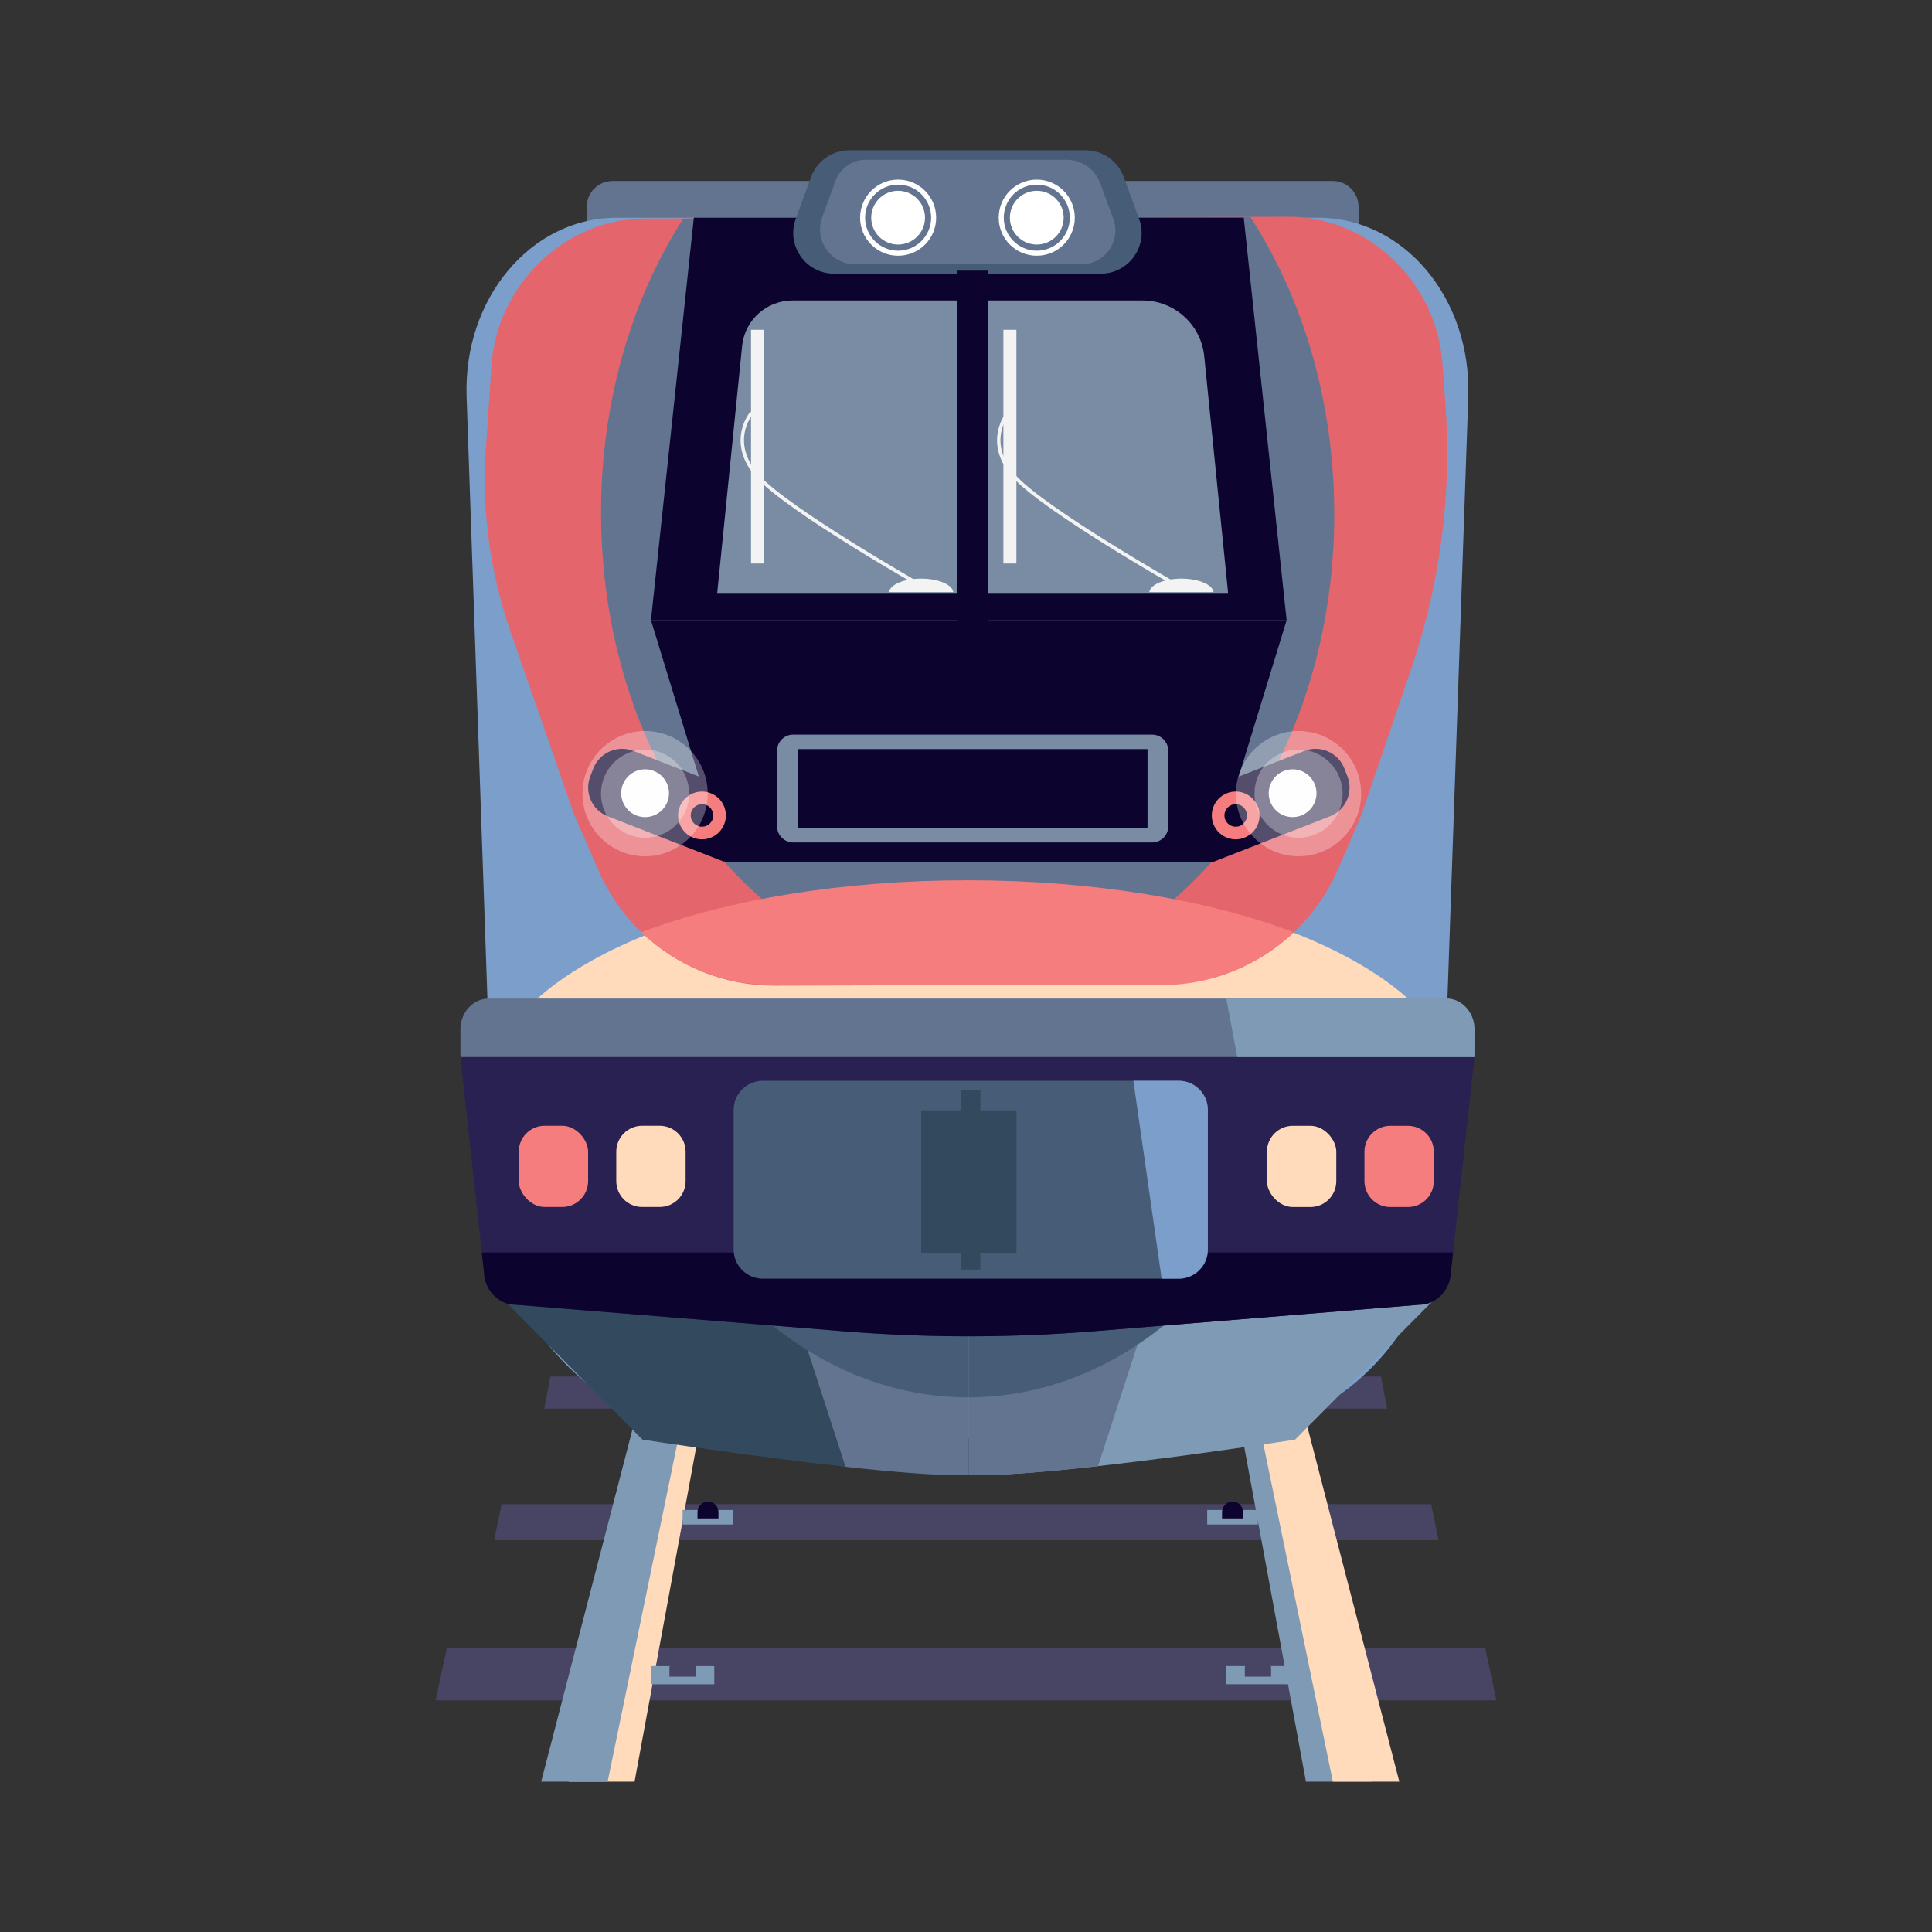 <?xml version="1.0" encoding="UTF-8"?>
<svg id="objects" xmlns="http://www.w3.org/2000/svg" viewBox="0 0 450 450">
  <rect x="0" y="0" width="450" height="450" fill="#333333" stroke="none"/>
  <defs>
    <style>
      .cls-1 {
        fill: #33495e;
      }

      .cls-2 {
        fill: #fff;
      }

      .cls-3 {
        fill: #282151;
      }

      .cls-4 {
        fill: #f57d7e;
      }

      .cls-5 {
        fill: #e5656c;
      }

      .cls-6 {
        fill: #7f9ab5;
      }

      .cls-7 {
        fill: #62748f;
      }

      .cls-8 {
        fill: #7c9ecb;
      }

      .cls-9 {
        opacity: .3;
      }

      .cls-9, .cls-10 {
        fill: #fefefd;
      }

      .cls-11 {
        fill: #0c032e;
      }

      .cls-12 {
        fill: #798ca3;
      }

      .cls-13 {
        fill: #ffdabb;
      }

      .cls-14 {
        fill: #f3f3f3;
      }

      .cls-15 {
        fill: #465c77;
      }

      .cls-16 {
        fill: #484463;
      }
    </style>
  </defs>
  <g>
    <g>
      <polygon class="cls-16" points="323.11 328.11 126.76 328.11 128.21 320.63 321.66 320.63 323.11 328.11"/>
      <polygon class="cls-16" points="335.07 358.74 115.11 358.74 116.83 350.34 333.35 350.34 335.07 358.74"/>
      <polygon class="cls-16" points="348.54 396.04 101.46 396.04 104.09 383.82 345.92 383.82 348.54 396.04"/>
    </g>
    <g>
      <polygon class="cls-13" points="147.8 414.98 173.72 274.37 166.2 272.7 132.46 414.98 147.8 414.98"/>
      <polygon class="cls-6" points="141.53 414.98 170.63 273.69 163.1 272.02 126.05 414.98 141.53 414.98"/>
    </g>
    <g>
      <rect class="cls-6" x="151.62" y="388.06" width="14.75" height="4.24"/>
      <path class="cls-16" d="M162.04,390.51v-1.85c0-1.68-1.37-3.06-3.06-3.06s-3.06,1.38-3.06,3.06v1.85h6.11Z"/>
    </g>
    <g>
      <rect class="cls-6" x="158.99" y="351.7" width="11.81" height="3.39"/>
      <path class="cls-11" d="M167.34,353.66v-1.48c0-1.34-1.1-2.44-2.44-2.44s-2.44,1.1-2.44,2.44v1.48h4.89Z"/>
    </g>
    <g>
      <rect class="cls-11" x="164" y="322.23" width="7.88" height="2.26"/>
      <path class="cls-11" d="M169.57,323.54v-.99c0-.9-.73-1.63-1.63-1.63s-1.63,.73-1.63,1.63v.99h3.26Z"/>
    </g>
    <g>
      <polygon class="cls-6" points="319.52 414.98 285.79 272.7 278.26 274.37 304.18 414.98 319.52 414.98"/>
      <polygon class="cls-13" points="325.93 414.98 288.89 272.02 281.36 273.69 310.45 414.98 325.93 414.98"/>
    </g>
    <g>
      <rect class="cls-6" x="285.62" y="388.06" width="14.75" height="4.24" transform="translate(585.99 780.35) rotate(180)"/>
      <path class="cls-16" d="M289.94,390.51v-1.85c0-1.68,1.37-3.06,3.06-3.06s3.06,1.38,3.06,3.06v1.85h-6.11Z"/>
    </g>
    <g>
      <rect class="cls-6" x="281.19" y="351.7" width="11.81" height="3.39" transform="translate(574.18 706.79) rotate(180)"/>
      <path class="cls-11" d="M284.64,353.66v-1.48c0-1.34,1.1-2.44,2.44-2.44s2.44,1.1,2.44,2.44v1.48h-4.89Z"/>
    </g>
    <g>
      <rect class="cls-11" x="280.11" y="322.23" width="7.88" height="2.26" transform="translate(568.09 646.72) rotate(180)"/>
      <path class="cls-11" d="M282.42,323.54v-.99c0-.9,.73-1.63,1.63-1.63s1.63,.73,1.63,1.63v.99h-3.26Z"/>
    </g>
  </g>
  <g>
    <path class="cls-7" d="M142.67,42.16h167.76c3.32,0,6.01,2.69,6.01,6.01v16.54c0,3.32-2.69,6.01-6.01,6.01H142.67c-3.32,0-6.01-2.69-6.01-6.01v-16.54c0-3.32,2.69-6.01,6.01-6.01Z"/>
    <path class="cls-8" d="M341.99,92.37l-6.55,189.21c-1.03,29.76-25.45,53.35-55.23,53.35h-107.32c-31.13,0-56.67-24.67-57.75-55.78l-6.46-186.77c-.79-22.79,14.93-41.67,34.92-41.67h163.45c20,0,35.71,18.87,34.93,41.67Z"/>
    <g>
      <g>
        <path class="cls-1" d="M225.62,303.14v40.41c-6.18,.26-17.05-.63-28.68-1.91-22.27-2.45-47.3-6.33-47.3-6.33l-31.95-32.18h107.93Z"/>
        <path class="cls-6" d="M333.61,303.14l-31.96,32.18s-23.98,3.72-45.89,6.17c-12.15,1.36-23.66,2.33-30.09,2.06v-40.41h107.94Z"/>
      </g>
      <path class="cls-7" d="M184.43,303.14h41.19v40.41c-6.18,.26-17.05-.63-28.68-1.91l-12.51-38.51Z"/>
      <path class="cls-7" d="M268.21,303.14l-12.46,38.35c-12.15,1.36-23.66,2.33-30.09,2.06v-40.41h42.55Z"/>
    </g>
    <path class="cls-13" d="M339.78,254.98c0,27.76-50.69,50.26-113.23,50.26s-113.23-22.5-113.23-50.26,50.7-50.26,113.23-50.26,113.23,22.5,113.23,50.26Z"/>
    <path class="cls-5" d="M317.04,189.94l-5.38,12.49c-2.4,5.57-5.85,10.47-10.07,14.5-8.09,7.77-19,12.35-30.66,12.38l-90.57,.26c-11.65,.03-22.59-4.49-30.73-12.21-4.24-4.01-7.72-8.88-10.14-14.44l-5.68-12.98h183.24Z"/>
    <path class="cls-5" d="M336.67,94.18c1.5,20.64-1.15,41.61-7.96,61.56l-11.66,34.2H133.8l-14.95-43.02c-4.73-13.62-6.64-28.06-5.67-42.41l1.3-19.4c1.28-18.95,17.31-34.16,35.67-34.21l14.46-.04,121.15-.34,14.36-.04c18.35-.05,34.46,15.06,35.83,34l.71,9.72Z"/>
    <path class="cls-7" d="M310.78,119.33c.17,59.98-37.92,108.72-85.08,108.85-47.16,.14-85.53-48.38-85.7-108.36-.08-26.15,7.12-50.16,19.16-68.93l132.04-.37c12.16,18.71,19.5,42.67,19.57,68.82Z"/>
    <path class="cls-15" d="M173.62,303.14h52.01v22.33c-19.55,.04-37.59-8.29-52.01-22.33Z"/>
    <path class="cls-15" d="M277.36,303.14c-14.31,13.95-32.22,22.27-51.66,22.33h-.03v-22.33h51.69Z"/>
    <polygon class="cls-11" points="299.68 144.46 151.62 144.46 161.61 50.7 289.69 50.7 299.68 144.46"/>
    <g>
      <path class="cls-15" d="M256.42,63.74h-62.17c-6.6,0-11.18-6.56-8.91-12.76l3.57-9.75c1.37-3.74,4.93-6.22,8.91-6.22h55.02c3.98,0,7.54,2.48,8.91,6.22l3.57,9.75c2.27,6.19-2.31,12.76-8.91,12.76Z"/>
      <path class="cls-7" d="M251.91,61.55h-52.77c-5.65,0-9.59-5.63-7.64-10.94l3.1-8.46c1.09-2.96,3.91-4.94,7.07-4.94h46.81c3.47,0,6.57,2.17,7.77,5.43l3.06,8.33c1.88,5.14-1.92,10.59-7.39,10.59Z"/>
      <g>
        <g>
          <path class="cls-2" d="M218.05,50.7c0,4.9-3.96,8.86-8.86,8.86s-8.86-3.96-8.86-8.86,3.97-8.86,8.86-8.86,8.86,3.97,8.86,8.86Z"/>
          <path class="cls-7" d="M216.88,50.7c0,4.25-3.44,7.69-7.69,7.69s-7.69-3.44-7.69-7.69,3.44-7.69,7.69-7.69,7.69,3.44,7.69,7.69Z"/>
          <path class="cls-2" d="M215.45,50.7c0,3.46-2.81,6.26-6.27,6.26s-6.26-2.8-6.26-6.26,2.8-6.26,6.26-6.26,6.27,2.8,6.27,6.26Z"/>
        </g>
        <g>
          <path class="cls-2" d="M250.34,50.7c0,4.9-3.96,8.86-8.86,8.86s-8.86-3.96-8.86-8.86,3.97-8.86,8.86-8.86,8.86,3.97,8.86,8.86Z"/>
          <path class="cls-7" d="M249.18,50.7c0,4.25-3.44,7.69-7.69,7.69s-7.69-3.44-7.69-7.69,3.44-7.69,7.69-7.69,7.69,3.44,7.69,7.69Z"/>
          <path class="cls-2" d="M247.75,50.7c0,3.46-2.8,6.26-6.27,6.26s-6.26-2.8-6.26-6.26,2.8-6.26,6.26-6.26,6.27,2.8,6.27,6.26Z"/>
        </g>
      </g>
    </g>
    <polygon class="cls-11" points="282.42 200.78 168.87 200.78 151.62 144.46 299.68 144.46 282.42 200.78"/>
    <path class="cls-12" d="M286.05,138.11h-119l5.8-57.52c.6-6.02,5.68-10.6,11.73-10.6h81.55c7.41,0,13.62,5.61,14.36,12.99l5.56,55.14Z"/>
    <path class="cls-12" d="M184.77,171.11h83.57c2.09,0,3.78,1.7,3.78,3.78v17.56c0,2.09-1.7,3.78-3.78,3.78h-83.57c-2.09,0-3.79-1.7-3.79-3.79v-17.56c0-2.09,1.7-3.78,3.78-3.78Z"/>
    <rect class="cls-14" x="174.93" y="76.82" width="3.03" height="54.43"/>
    <rect class="cls-14" x="233.71" y="76.82" width="3.03" height="54.43"/>
    <path class="cls-14" d="M215.45,137.32c-.07,0-.14-.02-.21-.05-1.31-.74-32.18-18.29-39.12-26.13-7.11-8.04-1.58-14.95-1.52-15.02,.15-.18,.4-.2,.58-.05,.18,.14,.2,.4,.06,.58-.21,.26-5.13,6.44,1.5,13.95,6.84,7.73,38.58,25.77,38.9,25.96,.2,.11,.27,.36,.15,.56-.08,.13-.21,.21-.36,.21Z"/>
    <path class="cls-14" d="M275.18,137.32c-.07,0-.14-.02-.2-.05-1.31-.74-32.18-18.29-39.12-26.13-7.11-8.04-1.58-14.95-1.52-15.02,.15-.18,.41-.2,.58-.05,.18,.14,.2,.4,.06,.58-.21,.26-5.13,6.44,1.5,13.95,6.84,7.73,38.58,25.77,38.9,25.96,.2,.11,.27,.36,.15,.56-.08,.13-.21,.21-.36,.21Z"/>
    <g>
      <path class="cls-14" d="M222.04,137.9c-.24-1.74-3.49-3.13-7.48-3.13s-7.24,1.38-7.48,3.13h14.96Z"/>
      <path class="cls-14" d="M282.66,137.9c-.24-1.74-3.49-3.13-7.48-3.13s-7.24,1.38-7.48,3.13h14.96Z"/>
    </g>
    <rect class="cls-11" x="222.91" y="63.04" width="7.29" height="104.13"/>
    <path class="cls-3" d="M343.31,247.28l-4.86,44.44-.59,5.4c-.41,3.73-3.62,6.77-7.14,6.77l-75.82,6.17c-19.42,1.58-38.89,1.58-58.32,.02l-76.63-6.19c-3.52,0-6.74-3.03-7.14-6.77l-.59-5.4-4.86-44.44c-.45-4.13,2.24-7.54,5.98-7.54h224c3.74,0,6.42,3.41,5.98,7.54Z"/>
    <path class="cls-11" d="M338.45,291.72l-.59,5.4c-.41,3.73-3.62,6.77-7.14,6.77l-75.82,6.17c-19.42,1.58-38.89,1.58-58.32,.02l-76.63-6.19c-3.52,0-6.74-3.03-7.14-6.77l-.59-5.4h226.23Z"/>
    <g>
      <path class="cls-7" d="M343.43,239.74v5.65c0,.27-.02,.54-.04,.81H107.29c-.03-.27-.05-.54-.05-.81v-5.65c0-3.94,2.96-7.16,6.58-7.16h223.02c3.62,0,6.58,3.22,6.58,7.16Z"/>
      <path class="cls-6" d="M343.43,239.74v5.65c0,.27-.02,.54-.04,.81h-55.21l-2.55-13.63h51.22c3.62,0,6.58,3.22,6.58,7.16Z"/>
    </g>
    <path class="cls-15" d="M281.33,258.51v32.54c0,3.73-3.05,6.78-6.78,6.78h-96.89c-3.73,0-6.78-3.05-6.78-6.78v-32.54c0-3.73,3.05-6.78,6.78-6.78h96.89c3.73,0,6.78,3.05,6.78,6.78Z"/>
    <g>
      <path class="cls-11" d="M174.66,185.51l-27.17-10.61c-3.67-1.43-7.85,.4-9.28,4.07l-.73,1.88c-1.44,3.67,.4,7.85,4.07,9.28l27.17,10.61,5.95-15.23Z"/>
      <path class="cls-10" d="M155.44,186.78c-1.12,2.86-4.35,4.28-7.21,3.16-2.86-1.12-4.28-4.35-3.16-7.21,1.12-2.86,4.35-4.28,7.21-3.16,2.86,1.12,4.28,4.35,3.16,7.21Z"/>
      <path class="cls-4" d="M168.69,191.96c-1.12,2.86-4.35,4.28-7.21,3.16-2.86-1.12-4.28-4.35-3.16-7.21,1.12-2.86,4.35-4.28,7.21-3.16,2.86,1.12,4.28,4.35,3.16,7.21Z"/>
      <path class="cls-11" d="M165.95,190.89c-.53,1.35-2.05,2.02-3.4,1.49-1.35-.53-2.02-2.05-1.49-3.4,.53-1.35,2.05-2.02,3.4-1.49,1.35,.53,2.02,2.05,1.49,3.4Z"/>
    </g>
    <g>
      <path class="cls-11" d="M276.67,185.51l27.17-10.61c3.67-1.43,7.85,.4,9.28,4.07l.73,1.88c1.44,3.67-.4,7.85-4.07,9.28l-27.17,10.61-5.95-15.23Z"/>
      <path class="cls-10" d="M295.89,186.78c1.12,2.86,4.35,4.28,7.21,3.16,2.86-1.12,4.28-4.35,3.16-7.21-1.12-2.86-4.35-4.28-7.21-3.16s-4.28,4.35-3.16,7.21Z"/>
      <path class="cls-4" d="M282.63,191.96c1.12,2.86,4.35,4.28,7.21,3.16,2.86-1.12,4.28-4.35,3.16-7.21-1.12-2.86-4.35-4.28-7.21-3.16-2.86,1.12-4.28,4.35-3.16,7.21Z"/>
      <path class="cls-11" d="M285.37,190.89c.53,1.35,2.05,2.02,3.4,1.49,1.35-.53,2.02-2.05,1.49-3.4-.53-1.35-2.05-2.02-3.4-1.49-1.35,.53-2.02,2.05-1.49,3.4Z"/>
    </g>
    <path class="cls-4" d="M301.32,217.14c-8.12,7.74-19.04,12.3-30.7,12.3h-90.57c-11.65,0-22.57-4.55-30.69-12.3,19.84-7.51,46.57-12.11,75.98-12.11s56.14,4.6,75.98,12.11Z"/>
    <path class="cls-8" d="M281.33,258.51v32.54c0,3.73-3.05,6.78-6.78,6.78h-3.98l-6.59-46.11h10.57c3.73,0,6.78,3.05,6.78,6.78Z"/>
    <g>
      <rect class="cls-4" x="120.83" y="262.21" width="16.15" height="18.92" rx="6.03" ry="6.03"/>
      <path class="cls-13" d="M149.57,262.21h4.09c3.33,0,6.03,2.7,6.03,6.03v6.86c0,3.33-2.7,6.03-6.03,6.03h-4.09c-3.33,0-6.03-2.7-6.03-6.03v-6.86c0-3.33,2.7-6.03,6.03-6.03Z"/>
    </g>
    <g>
      <path class="cls-4" d="M323.83,262.21h4.09c3.33,0,6.03,2.7,6.03,6.03v6.86c0,3.33-2.7,6.03-6.03,6.03h-4.09c-3.33,0-6.03-2.7-6.03-6.03v-6.86c0-3.33,2.7-6.03,6.03-6.03Z" transform="translate(651.76 543.35) rotate(180)"/>
      <rect class="cls-13" x="295.09" y="262.21" width="16.16" height="18.92" rx="6.03" ry="6.03" transform="translate(606.34 543.35) rotate(-180)"/>
    </g>
    <rect class="cls-1" x="223.85" y="253.87" width="4.51" height="41.83"/>
    <rect class="cls-1" x="214.56" y="258.62" width="22.18" height="33.31"/>
    <rect class="cls-11" x="185.83" y="174.48" width="81.45" height="18.4"/>
  </g>
  <path class="cls-9" d="M160.52,184.86c0,5.67-4.6,10.26-10.27,10.26s-10.27-4.59-10.27-10.26,4.6-10.27,10.27-10.27,10.27,4.6,10.27,10.27Z"/>
  <path class="cls-9" d="M317.04,184.86c0,8.05-6.53,14.58-14.58,14.58s-14.59-6.53-14.59-14.58,6.53-14.59,14.59-14.59,14.58,6.53,14.58,14.59Z"/>
  <path class="cls-9" d="M164.84,184.86c0,8.05-6.53,14.58-14.59,14.58s-14.58-6.53-14.58-14.58,6.53-14.59,14.58-14.59,14.59,6.53,14.59,14.59Z"/>
  <path class="cls-9" d="M312.72,184.86c0,5.67-4.59,10.26-10.26,10.26s-10.27-4.59-10.27-10.26,4.6-10.27,10.27-10.27,10.26,4.6,10.26,10.27Z"/>
</svg>